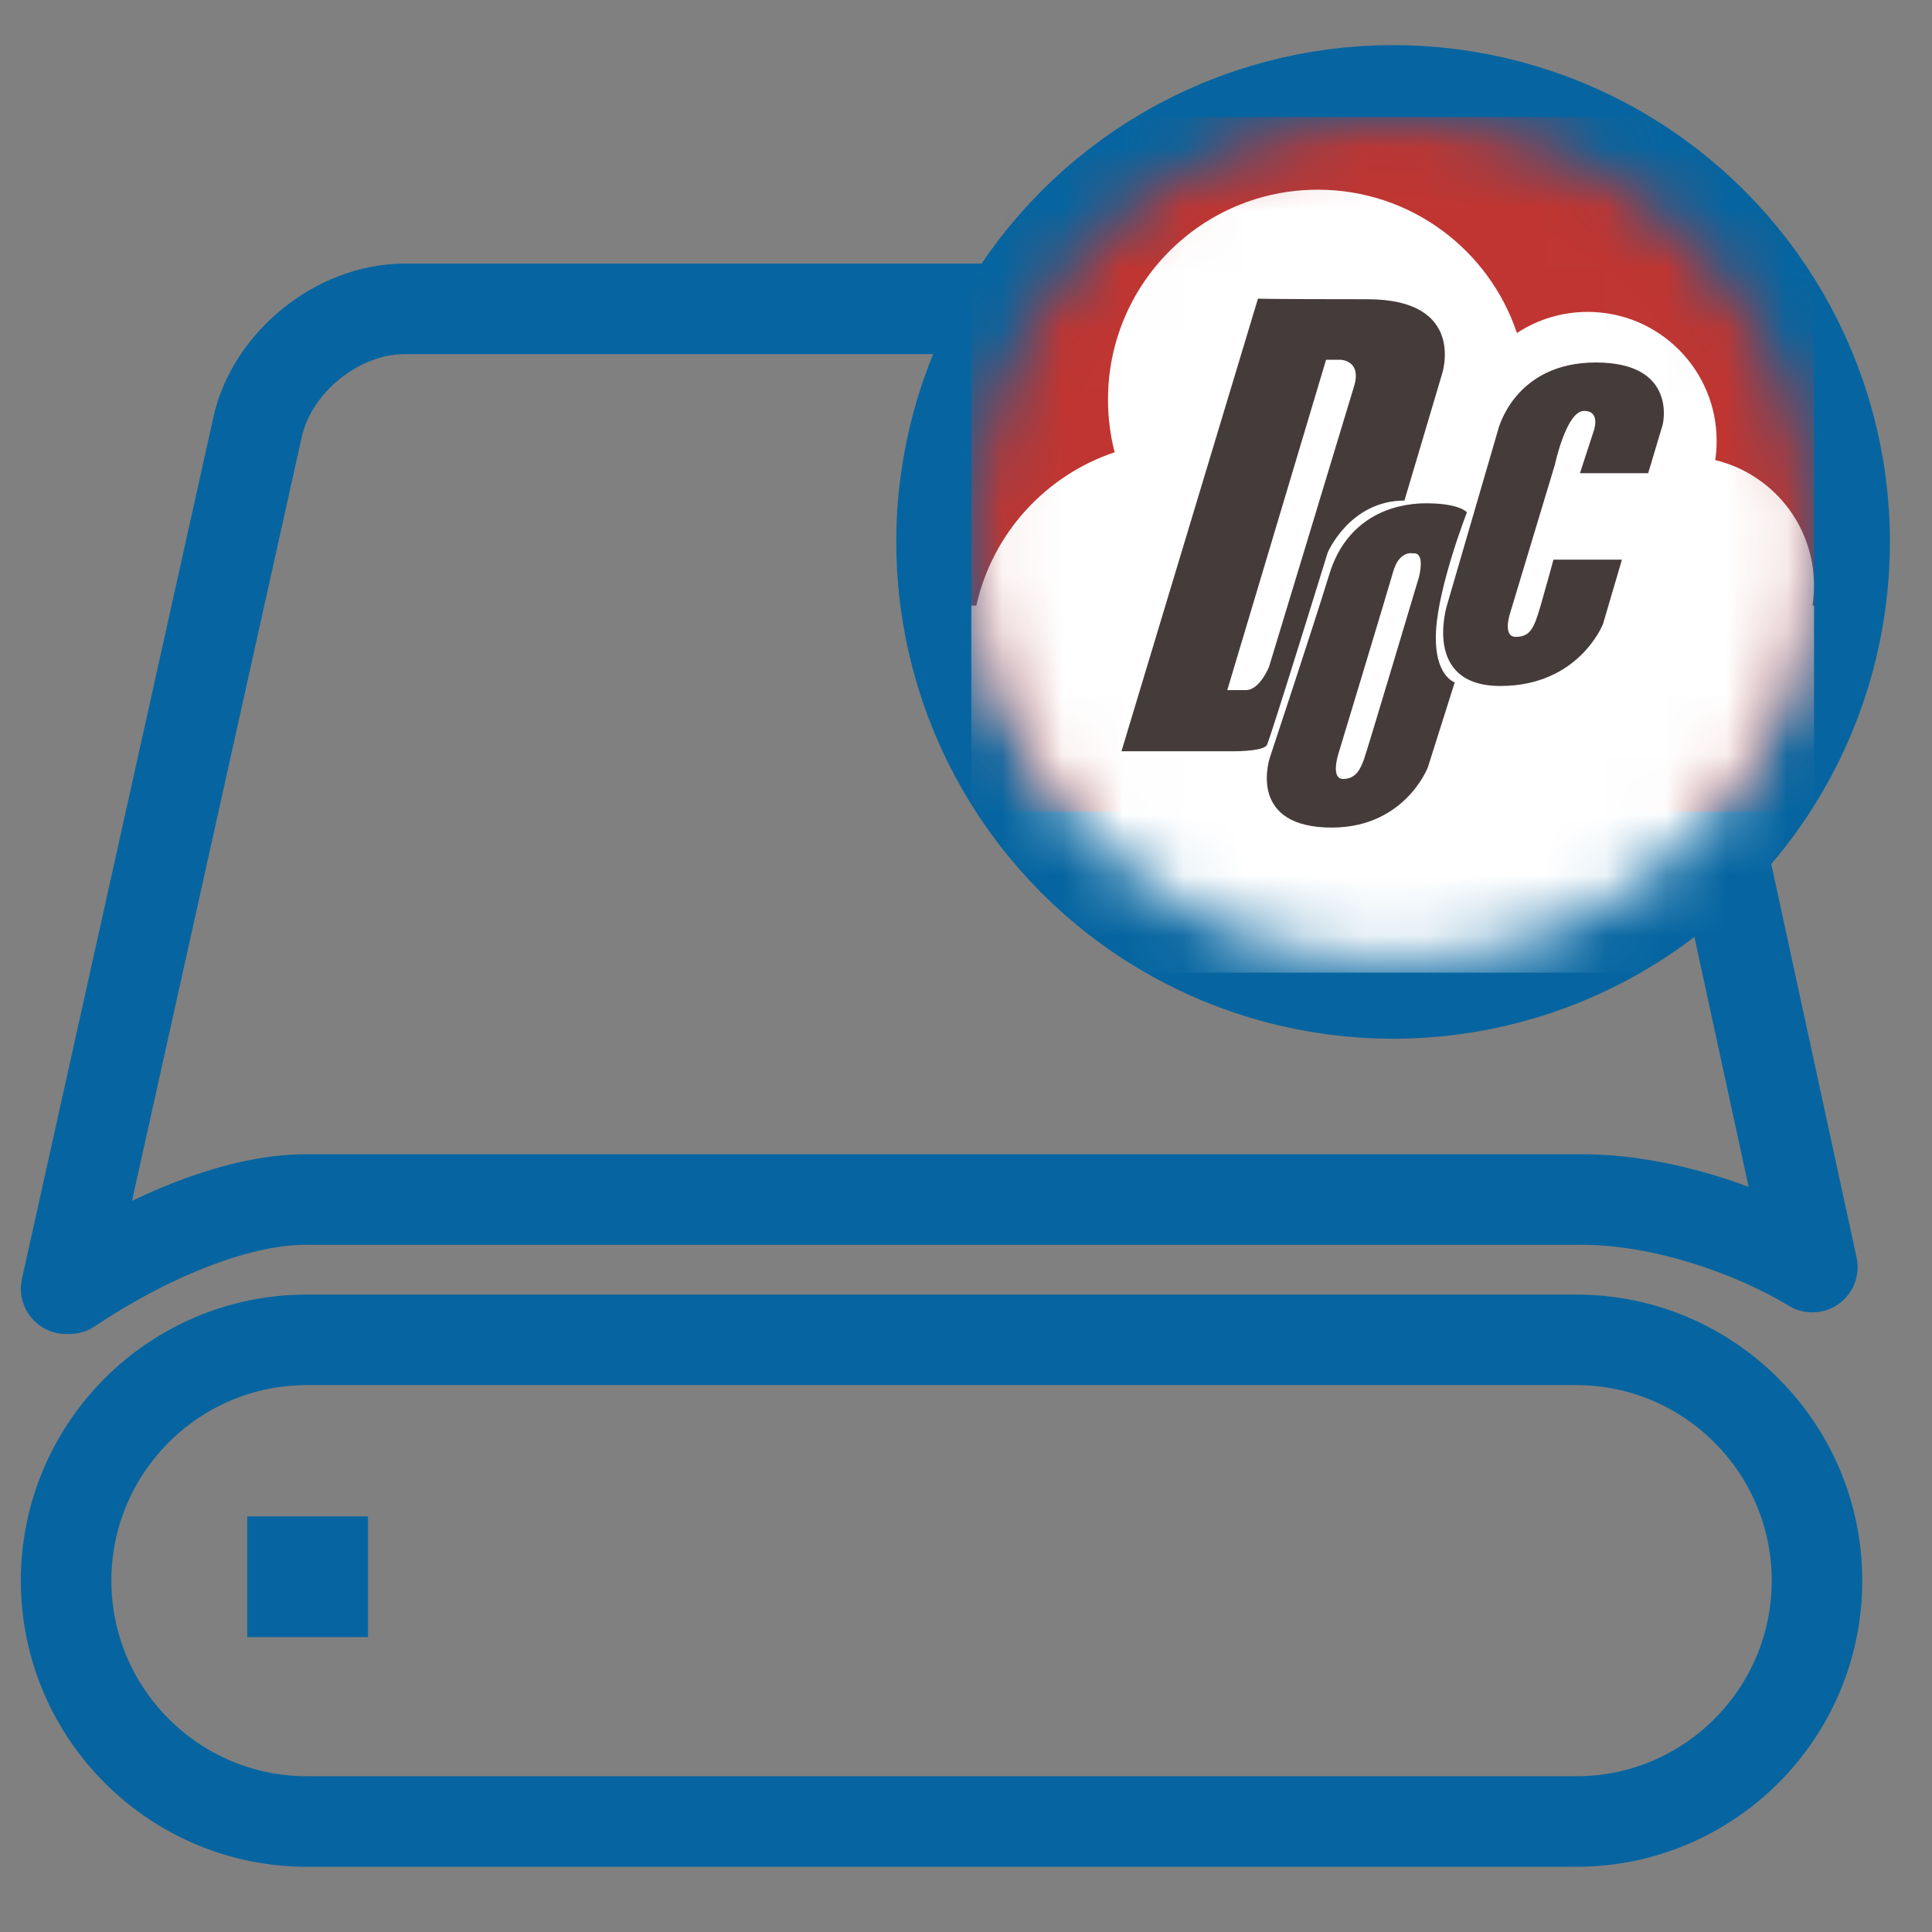<?xml version="1.0" encoding="UTF-8" standalone="no"?>
<svg width="32px" height="32px" viewBox="0 0 32 32" version="1.1" xmlns="http://www.w3.org/2000/svg" xmlns:xlink="http://www.w3.org/1999/xlink">
    <rect x="0" y="0" width="32" height="32" fill="#808080" stroke="none"/>
    <!-- Generator: sketchtool 3.8.3 (29802) - http://www.bohemiancoding.com/sketch -->
    <title>FBB540ED-AFC4-4547-9075-6A5923406C24</title>
    <desc>Created with sketchtool.</desc>
    <defs>
        <circle id="path-1" cx="6.979" cy="6.979" r="6.979"></circle>
    </defs>
    <g id="Mobile" stroke="none" stroke-width="1" fill="none" fill-rule="evenodd">
        <g id="추가아이콘-20160719" transform="translate(-27, -20)">
            <g id="문서함" transform="translate(28, 21)">
                <path d="M4.082,21.192 C1.88,21.192 0.095,22.982 0.095,25.181 L0.095,25.181 C0.095,27.384 1.888,29.17 4.082,29.17 L25.109,29.17 C27.311,29.17 29.095,27.38 29.095,25.181 L29.095,25.181 C29.095,22.978 27.303,21.192 25.109,21.192 L4.082,21.192 Z" id="Shape" stroke="#0665A0" stroke-width="1.5"></path>
                <path d="M29.018,19.987 L26.001,6.074 C25.766,4.989 24.681,4.116 23.577,4.116 L5.7,4.116 C4.599,4.116 3.506,4.992 3.266,6.074 L0.095,20.345 L0.152,20.345 C1.355,19.538 2.867,18.868 4.058,18.868 L25.208,18.868 C26.528,18.868 28.029,19.387 29.018,19.987 Z" id="Combined-Shape" stroke="#0665A0" stroke-width="1.5" stroke-linejoin="round"></path>
                <rect id="Rectangle-2" fill="#0665A0" x="3.095" y="24.116" width="2" height="2"></rect>
                <g id="docCircle" transform="translate(15.095, 0.997)">
                    <mask id="mask-2" fill="white">
                        <use xlink:href="#path-1"></use>
                    </mask>
                    <use id="Oval-106" stroke="#0665A0" stroke-width="2.5" xlink:href="#path-1"></use>
                    <rect id="Rectangle-1622" fill="#C03531" mask="url(#mask-2)" x="-0.007" y="-0.058" width="13.958" height="11.504"></rect>
                    <path d="M0.076,8.033 C0.342,6.839 1.222,5.877 2.367,5.494 C2.295,5.215 2.257,4.923 2.257,4.621 C2.257,2.701 3.813,1.145 5.732,1.145 C7.267,1.145 8.569,2.139 9.03,3.519 C9.366,3.298 9.769,3.169 10.202,3.169 C11.382,3.169 12.338,4.126 12.338,5.306 C12.338,5.414 12.33,5.52 12.315,5.624 C13.254,5.849 13.951,6.694 13.951,7.702 C13.951,7.814 13.942,7.925 13.926,8.033 L13.951,8.033 L13.951,14.113 L-0.007,14.113 L-0.007,8.033 L0.076,8.033 Z" id="Combined-Shape" fill="#FFFFFF" mask="url(#mask-2)"></path>
                    <g id="Group" mask="url(#mask-2)" fill="#463B3B">
                        <g transform="translate(2.471, 2.939)">
                            <path d="M2.27,0.01 L0.009,7.507 L1.787,7.507 C1.787,7.507 2.359,7.522 2.419,7.401 C2.48,7.28 3.425,4.216 3.425,4.216 C3.425,4.216 3.791,3.355 4.696,3.355 L5.317,1.265 C5.317,1.265 5.74,0.02 4.079,0.02 C2.419,0.02 2.27,0.01 2.27,0.01 Z M1.762,6.494 L3.398,1.023 L3.637,1.023 C3.637,1.023 3.991,1.029 3.863,1.457 C3.735,1.885 2.453,6.109 2.453,6.109 C2.453,6.109 2.299,6.494 2.071,6.494 C1.843,6.494 1.762,6.494 1.762,6.494 Z" id="Combined-Shape"></path>
                            <path d="M5.731,3.55 C5.731,3.55 5.616,3.4 5.054,3.4 C4.492,3.4 3.738,3.644 3.453,4.572 C3.167,5.501 2.469,7.605 2.469,7.605 C2.469,7.605 2.086,8.71 3.384,8.769 C4.683,8.829 5.084,7.773 5.084,7.773 L5.529,6.366 C5.529,6.366 5.175,6.26 5.22,5.502 C5.265,4.744 5.731,3.55 5.731,3.55 Z M4.834,4.227 C4.834,4.227 4.61,4.18 4.511,4.528 C4.412,4.875 3.605,7.539 3.605,7.539 C3.605,7.539 3.464,7.966 3.681,7.966 C3.897,7.966 3.971,7.792 4.029,7.631 C4.086,7.471 4.936,4.623 4.936,4.623 C4.936,4.623 5.043,4.229 4.857,4.229 C4.671,4.229 4.834,4.227 4.834,4.227 Z" id="Combined-Shape"></path>
                            <path d="M7.164,4.334 L8.298,4.334 L7.985,5.399 C7.985,5.399 7.588,6.426 6.285,6.426 C4.981,6.426 5.402,5.083 5.402,5.083 L6.245,2.191 C6.245,2.191 6.506,1.068 7.867,1.068 C9.228,1.068 8.974,2.095 8.974,2.095 L8.733,2.902 L7.603,2.902 L7.824,2.224 C7.824,2.224 7.964,1.87 7.671,1.87 C7.377,1.87 7.188,2.76 7.188,2.76 L6.453,5.197 C6.453,5.197 6.307,5.612 6.539,5.612 C6.771,5.612 6.838,5.486 6.95,5.101 C7.061,4.716 7.164,4.334 7.164,4.334 Z" id="Path-1040"></path>
                        </g>
                    </g>
                </g>
            </g>
        </g>
    </g>
</svg>
